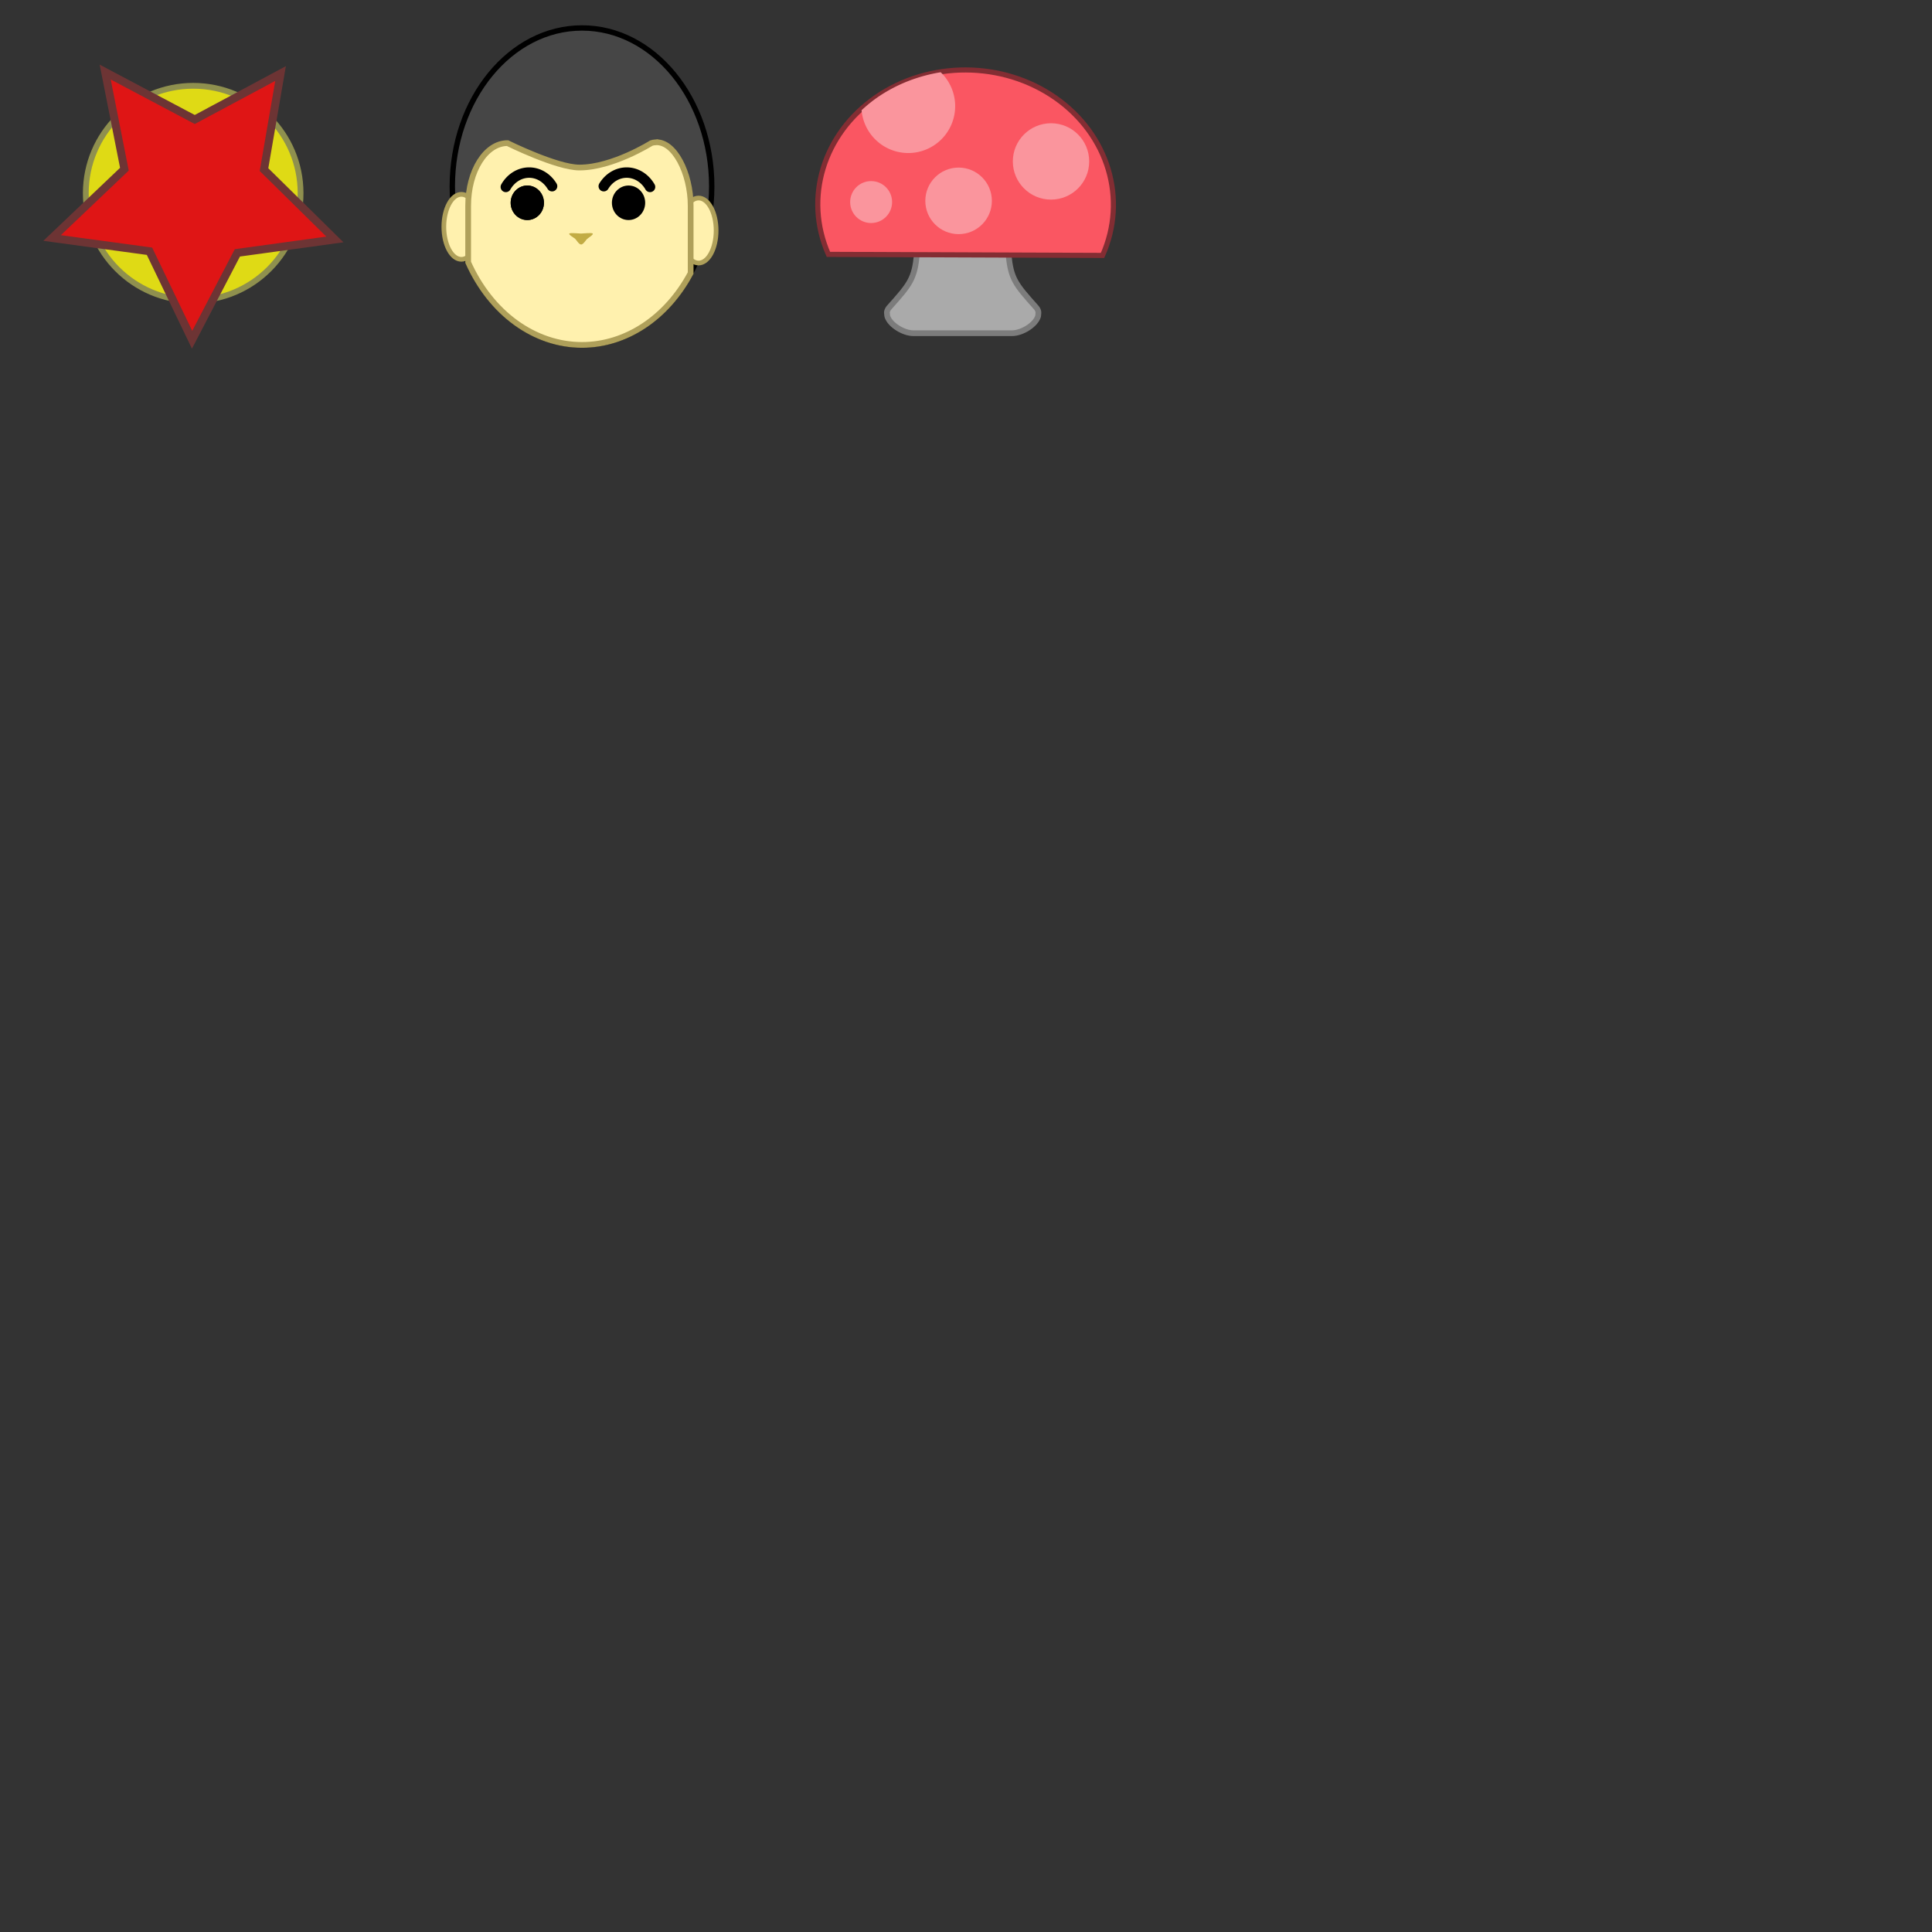 <?xml version="1.0" encoding="UTF-8" standalone="no"?>
<svg
   xmlns:dc="http://purl.org/dc/elements/1.1/"
   xmlns:cc="http://creativecommons.org/ns#"
   xmlns:rdf="http://www.w3.org/1999/02/22-rdf-syntax-ns#"
   xmlns:svg="http://www.w3.org/2000/svg"
   xmlns="http://www.w3.org/2000/svg"
   xmlns:sodipodi="http://sodipodi.sourceforge.net/DTD/sodipodi-0.dtd"
   xmlns:inkscape="http://www.inkscape.org/namespaces/inkscape"
   width="140"
   height="140"
   viewBox="0 0 37.042 37.042"
   version="1.1"
   id="svg1983"
   inkscape:version="1.0.2-2 (e86c870879, 2021-01-15)"
   sodipodi:docname="CardIcons.svg">
  <rect x="0" y="0" width="37.042" height="37.042" fill="#333333" stroke="none"/>
  <defs
     id="defs1977" />
  <sodipodi:namedview
     id="base"
     pagecolor="#ffffff"
     bordercolor="#666666"
     borderopacity="1.0"
     inkscape:pageopacity="0.0"
     inkscape:pageshadow="2"
     inkscape:zoom="5.6"
     inkscape:cx="30.431041"
     inkscape:cy="1.7168604"
     inkscape:document-units="mm"
     inkscape:current-layer="layer1"
     inkscape:document-rotation="0"
     showgrid="true"
     units="px"
     inkscape:window-width="1920"
     inkscape:window-height="1017"
     inkscape:window-x="-8"
     inkscape:window-y="-8"
     inkscape:window-maximized="1"
     inkscape:snap-global="false">
    <inkscape:grid
       type="xygrid"
       id="grid2546"
       originx="0"
       originy="0"
       empspacing="4"
       spacingx="1.852"
       spacingy="1.852" />
  </sodipodi:namedview>
  <g
     inkscape:label="Layer 1"
     inkscape:groupmode="layer"
     id="layer1">
    <circle
       style="fill:#dfda15;fill-opacity:1;stroke:#8f904e;stroke-width:0.111;stroke-miterlimit:4;stroke-dasharray:none;stroke-opacity:1;stop-color:#000000"
       id="path2548"
       cx="3.704"
       cy="3.704"
       r="2.059" />
    <path
       sodipodi:type="star"
       style="fill:#df1515;fill-opacity:1;stroke:#6d3434;stroke-width:0.153;stroke-miterlimit:4;stroke-dasharray:none;stroke-opacity:1;stop-color:#000000"
       id="path2550"
       sodipodi:sides="5"
       sodipodi:cx="5.6703949"
       sodipodi:cy="5.6703949"
       sodipodi:r1="2.8351977"
       sodipodi:r2="1.4102449"
       sodipodi:arg1="1.5707963"
       sodipodi:arg2="2.1991148"
       inkscape:flatsided="false"
       inkscape:rounded="2.42861e-17"
       inkscape:randomized="0.009"
       d="M 5.645,8.485 4.828,6.788 2.961,6.534 4.347,5.215 3.979,3.353 5.696,4.262 7.341,3.381 7.024,5.223 8.383,6.562 6.513,6.819 Z"
       inkscape:transform-center-x="-0.013202008"
       inkscape:transform-center-y="0.23488533"
       transform="translate(-1.962,-1.971)" />
    <ellipse
       style="fill:#464646;fill-opacity:1;stroke:#000000;stroke-width:0.103;stroke-miterlimit:4;stroke-dasharray:none;stroke-opacity:1;stop-color:#000000"
       id="path2552"
       cx="11.159"
       cy="3.575"
       rx="2.487"
       ry="3.039" />
    <ellipse
       style="font-variation-settings:normal;opacity:1;vector-effect:none;fill:#fff1ae;fill-opacity:1;stroke:#afa05a;stroke-width:0.09;stroke-linecap:butt;stroke-linejoin:miter;stroke-miterlimit:4;stroke-dasharray:none;stroke-dashoffset:0;stroke-opacity:1;stop-color:#000000;stop-opacity:1"
       id="path2612"
       cx="8.846"
       cy="4.349"
       rx="0.336"
       ry="0.623" />
    <ellipse
       style="font-variation-settings:normal;opacity:1;vector-effect:none;fill:#fff1ae;fill-opacity:1;stroke:#afa05a;stroke-width:0.09;stroke-linecap:butt;stroke-linejoin:miter;stroke-miterlimit:4;stroke-dasharray:none;stroke-dashoffset:0;stroke-opacity:1;stop-color:#000000;stop-opacity:1"
       id="ellipse2631"
       cx="13.394"
       cy="4.42"
       rx="0.336"
       ry="0.623" />
    <path
       id="rect2554"
       style="fill:#fff1ae;fill-opacity:1;stroke:#afa05a;stroke-width:0.11;stroke-miterlimit:4;stroke-dasharray:none;stroke-opacity:1;stop-color:#000000"
       d="m 12.561,2.728 c -0.024,0.002 -0.049,0.008 -0.074,0.016 0,0 -0.743,0.468 -1.378,0.468 -0.434,0 -1.379,-0.468 -1.379,-0.468 -0.418,0 -0.754,0.535 -0.754,1.2 v 1.086 c 0.436,0.976 1.273,1.583 2.183,1.583 0.84,-4.71e-5 1.624,-0.518 2.083,-1.378 V 3.945 c 0,-0.623 -0.315,-1.251 -0.681,-1.216 z"
       sodipodi:nodetypes="scccscccss" />
    <ellipse
       style="fill:#000000;fill-opacity:1;stroke:none;stroke-width:0.1;stroke-miterlimit:4;stroke-dasharray:none;stroke-opacity:1;stop-color:#000000"
       id="path2560"
       cx="10.11"
       cy="3.888"
       rx="0.319"
       ry="0.331" />
    <ellipse
       style="fill:#000000;fill-opacity:1;stroke:none;stroke-width:0.1;stroke-miterlimit:4;stroke-dasharray:none;stroke-opacity:1;stop-color:#000000"
       id="ellipse2562"
       cx="10.11"
       cy="3.888"
       rx="0.319"
       ry="0.331" />
    <path
       style="fill:none;fill-opacity:1;stroke:#000000;stroke-width:0.2;stroke-linecap:round;stroke-miterlimit:4;stroke-dasharray:none;stroke-opacity:1;stop-color:#000000"
       id="path2566"
       sodipodi:type="arc"
       sodipodi:cx="10.145111"
       sodipodi:cy="3.9058118"
       sodipodi:rx="0.53152901"
       sodipodi:ry="0.59649372"
       sodipodi:start="3.7112394"
       sodipodi:end="5.6864097"
       sodipodi:open="true"
       sodipodi:arc-type="arc"
       d="m 9.698,3.584 a 0.532,0.596 0 0 1 0.44,-0.275 0.532,0.596 0 0 1 0.447,0.261" />
    <ellipse
       style="fill:#000000;fill-opacity:1;stroke:none;stroke-width:0.1;stroke-miterlimit:4;stroke-dasharray:none;stroke-opacity:1;stop-color:#000000"
       id="ellipse2568"
       cx="-12.051"
       cy="3.888"
       rx="0.319"
       ry="0.331"
       transform="scale(-1,1)" />
    <path
       style="fill:none;fill-opacity:1;stroke:#000000;stroke-width:0.2;stroke-linecap:round;stroke-miterlimit:4;stroke-dasharray:none;stroke-opacity:1;stop-color:#000000"
       id="path2570"
       sodipodi:type="arc"
       sodipodi:cx="-12.015239"
       sodipodi:cy="3.9058118"
       sodipodi:rx="0.53152901"
       sodipodi:ry="0.59649372"
       sodipodi:start="3.7112394"
       sodipodi:end="5.6864097"
       sodipodi:open="true"
       sodipodi:arc-type="arc"
       d="m -12.463,3.584 a 0.532,0.596 0 0 1 0.44,-0.275 0.532,0.596 0 0 1 0.447,0.261"
       transform="scale(-1,1)" />
    <path
       sodipodi:type="star"
       style="font-variation-settings:normal;opacity:1;vector-effect:none;fill:#c2ac44;fill-opacity:1;stroke:none;stroke-width:0.136;stroke-linecap:butt;stroke-linejoin:miter;stroke-miterlimit:4;stroke-dasharray:none;stroke-dashoffset:0;stroke-opacity:1;stop-color:#000000;stop-opacity:1"
       id="path2572"
       sodipodi:sides="3"
       sodipodi:cx="10.949498"
       sodipodi:cy="4.4766555"
       sodipodi:r1="0.23623511"
       sodipodi:r2="0.11750477"
       sodipodi:arg1="1.5707963"
       sodipodi:arg2="2.6179939"
       inkscape:flatsided="false"
       inkscape:rounded="0.19"
       inkscape:randomized="0.009"
       d="m 10.949,4.714 c -0.039,-4.731e-4 -0.083,-0.147 -0.102,-0.18 -0.019,-0.034 -0.123,-0.14 -0.104,-0.173 0.019,-0.034 0.167,-1.28e-4 0.206,-3.719e-4 0.039,-2.44e-4 0.183,-0.035 0.203,-0.001 0.02,0.034 -0.079,0.143 -0.099,0.177 -0.02,0.034 -0.065,0.179 -0.104,0.179 z"
       inkscape:transform-center-x="-0.0001377326"
       inkscape:transform-center-y="0.013624538"
       transform="matrix(1.095,0,0,0.593,-0.848,1.892)" />
    <circle
       style="font-variation-settings:normal;opacity:1;vector-effect:none;fill:none;fill-opacity:1;stroke:#000000;stroke-width:0.1;stroke-linecap:round;stroke-linejoin:miter;stroke-miterlimit:4;stroke-dasharray:none;stroke-dashoffset:0;stroke-opacity:1;stop-color:#000000;stop-opacity:1"
       id="path2593"
       sodipodi:type="arc"
       sodipodi:cx="11.118837"
       sodipodi:cy="5.0915956"
       sodipodi:rx="0.89080244"
       sodipodi:ry="0.60515487"
       sodipodi:start="0.55879751"
       sodipodi:end="2.6314062"
       sodipodi:arc-type="arc"
       d="M 11.874,5.412 A 0.891,0.605 0 0 1 11.097,5.697 0.891,0.605 0 0 1 10.341,5.387"
       sodipodi:open="true" />
    <path
       id="rect2633"
       style="font-variation-settings:normal;opacity:1;vector-effect:none;fill:#aaaaaa;fill-opacity:1;stroke:#7c7c7c;stroke-width:0.416;stroke-linecap:butt;stroke-linejoin:miter;stroke-miterlimit:4;stroke-dasharray:none;stroke-dashoffset:0;stroke-opacity:1;stop-color:#000000;stop-opacity:1"
       d="M 68.082 16.518 C 67.873 16.518 67.681 16.563 67.502 16.635 C 66.981 16.881 66.702 17.503 66.379 18.156 C 66.365 18.232 66.348 18.306 66.34 18.385 C 66.161 20.17 65.858 20.544 64.34 22.24 C 64.255 22.335 64.202 22.435 64.178 22.537 C 64.177 22.54 64.176 22.542 64.176 22.545 C 64.161 22.612 64.175 22.68 64.182 22.748 C 64.186 22.792 64.186 22.837 64.197 22.881 C 64.383 23.506 65.367 24.107 66.082 24.107 L 73.221 24.107 C 73.934 24.107 74.914 23.51 75.104 22.887 C 75.117 22.836 75.116 22.784 75.121 22.732 C 75.126 22.67 75.139 22.606 75.125 22.545 C 75.125 22.542 75.123 22.54 75.123 22.537 C 75.099 22.435 75.048 22.335 74.963 22.24 C 73.445 20.544 73.141 20.17 72.963 18.385 C 72.955 18.308 72.938 18.236 72.924 18.162 C 72.601 17.509 72.325 16.887 71.807 16.639 C 71.626 16.565 71.432 16.518 71.221 16.518 L 68.082 16.518 z "
       transform="scale(0.265)" />
    <path
       id="path2641"
       style="font-variation-settings:normal;opacity:1;vector-effect:none;fill:#fa5662;fill-opacity:1;stroke:#832d33;stroke-width:0.098;stroke-linecap:butt;stroke-linejoin:miter;stroke-miterlimit:4;stroke-dasharray:none;stroke-dashoffset:0;stroke-opacity:1;stop-color:#000000;stop-opacity:1"
       d="m 15.883,4.877 c -0.475,-1.079 -0.1,-2.313 0.917,-3.014 1.017,-0.701 2.424,-0.695 3.437,0.013 1.013,0.709 1.382,1.945 0.902,3.021 z"
       sodipodi:nodetypes="csscc" />
    <circle
       style="font-variation-settings:normal;opacity:1;vector-effect:none;fill:#fa959d;fill-opacity:1;stroke:none;stroke-width:0.098;stroke-linecap:butt;stroke-linejoin:miter;stroke-miterlimit:4;stroke-dasharray:none;stroke-dashoffset:0;stroke-opacity:1;stop-color:#000000;stop-opacity:1"
       id="path2644"
       cx="20.151"
       cy="3.095"
       r="0.732" />
    <circle
       style="font-variation-settings:normal;opacity:1;vector-effect:none;fill:#fa959d;fill-opacity:1;stroke:none;stroke-width:0.054;stroke-linecap:butt;stroke-linejoin:miter;stroke-miterlimit:4;stroke-dasharray:none;stroke-dashoffset:0;stroke-opacity:1;stop-color:#000000;stop-opacity:1"
       id="circle2663"
       cx="16.702"
       cy="3.874"
       r="0.402" />
    <path
       id="circle2665"
       style="font-variation-settings:normal;opacity:1;vector-effect:none;fill:#fa959d;fill-opacity:1;stroke:none;stroke-width:0.456;stroke-linecap:butt;stroke-linejoin:miter;stroke-miterlimit:4;stroke-dasharray:none;stroke-dashoffset:0;stroke-opacity:1;stop-color:#000000;stop-opacity:1"
       d="M 68.059 5.227 C 66.439 5.491 64.871 6.09 63.494 7.039 C 63.077 7.326 62.695 7.643 62.336 7.975 A 3.393 3.393 0 0 0 65.715 11.072 A 3.393 3.393 0 0 0 69.107 7.678 A 3.393 3.393 0 0 0 68.059 5.227 z "
       transform="scale(0.265)" />
    <circle
       style="font-variation-settings:normal;opacity:1;vector-effect:none;fill:#fa959d;fill-opacity:1;stroke:none;stroke-width:0.086;stroke-linecap:butt;stroke-linejoin:miter;stroke-miterlimit:4;stroke-dasharray:none;stroke-dashoffset:0;stroke-opacity:1;stop-color:#000000;stop-opacity:1"
       id="circle2670"
       cx="18.379"
       cy="3.851"
       r="0.638" />
  </g>
</svg>
